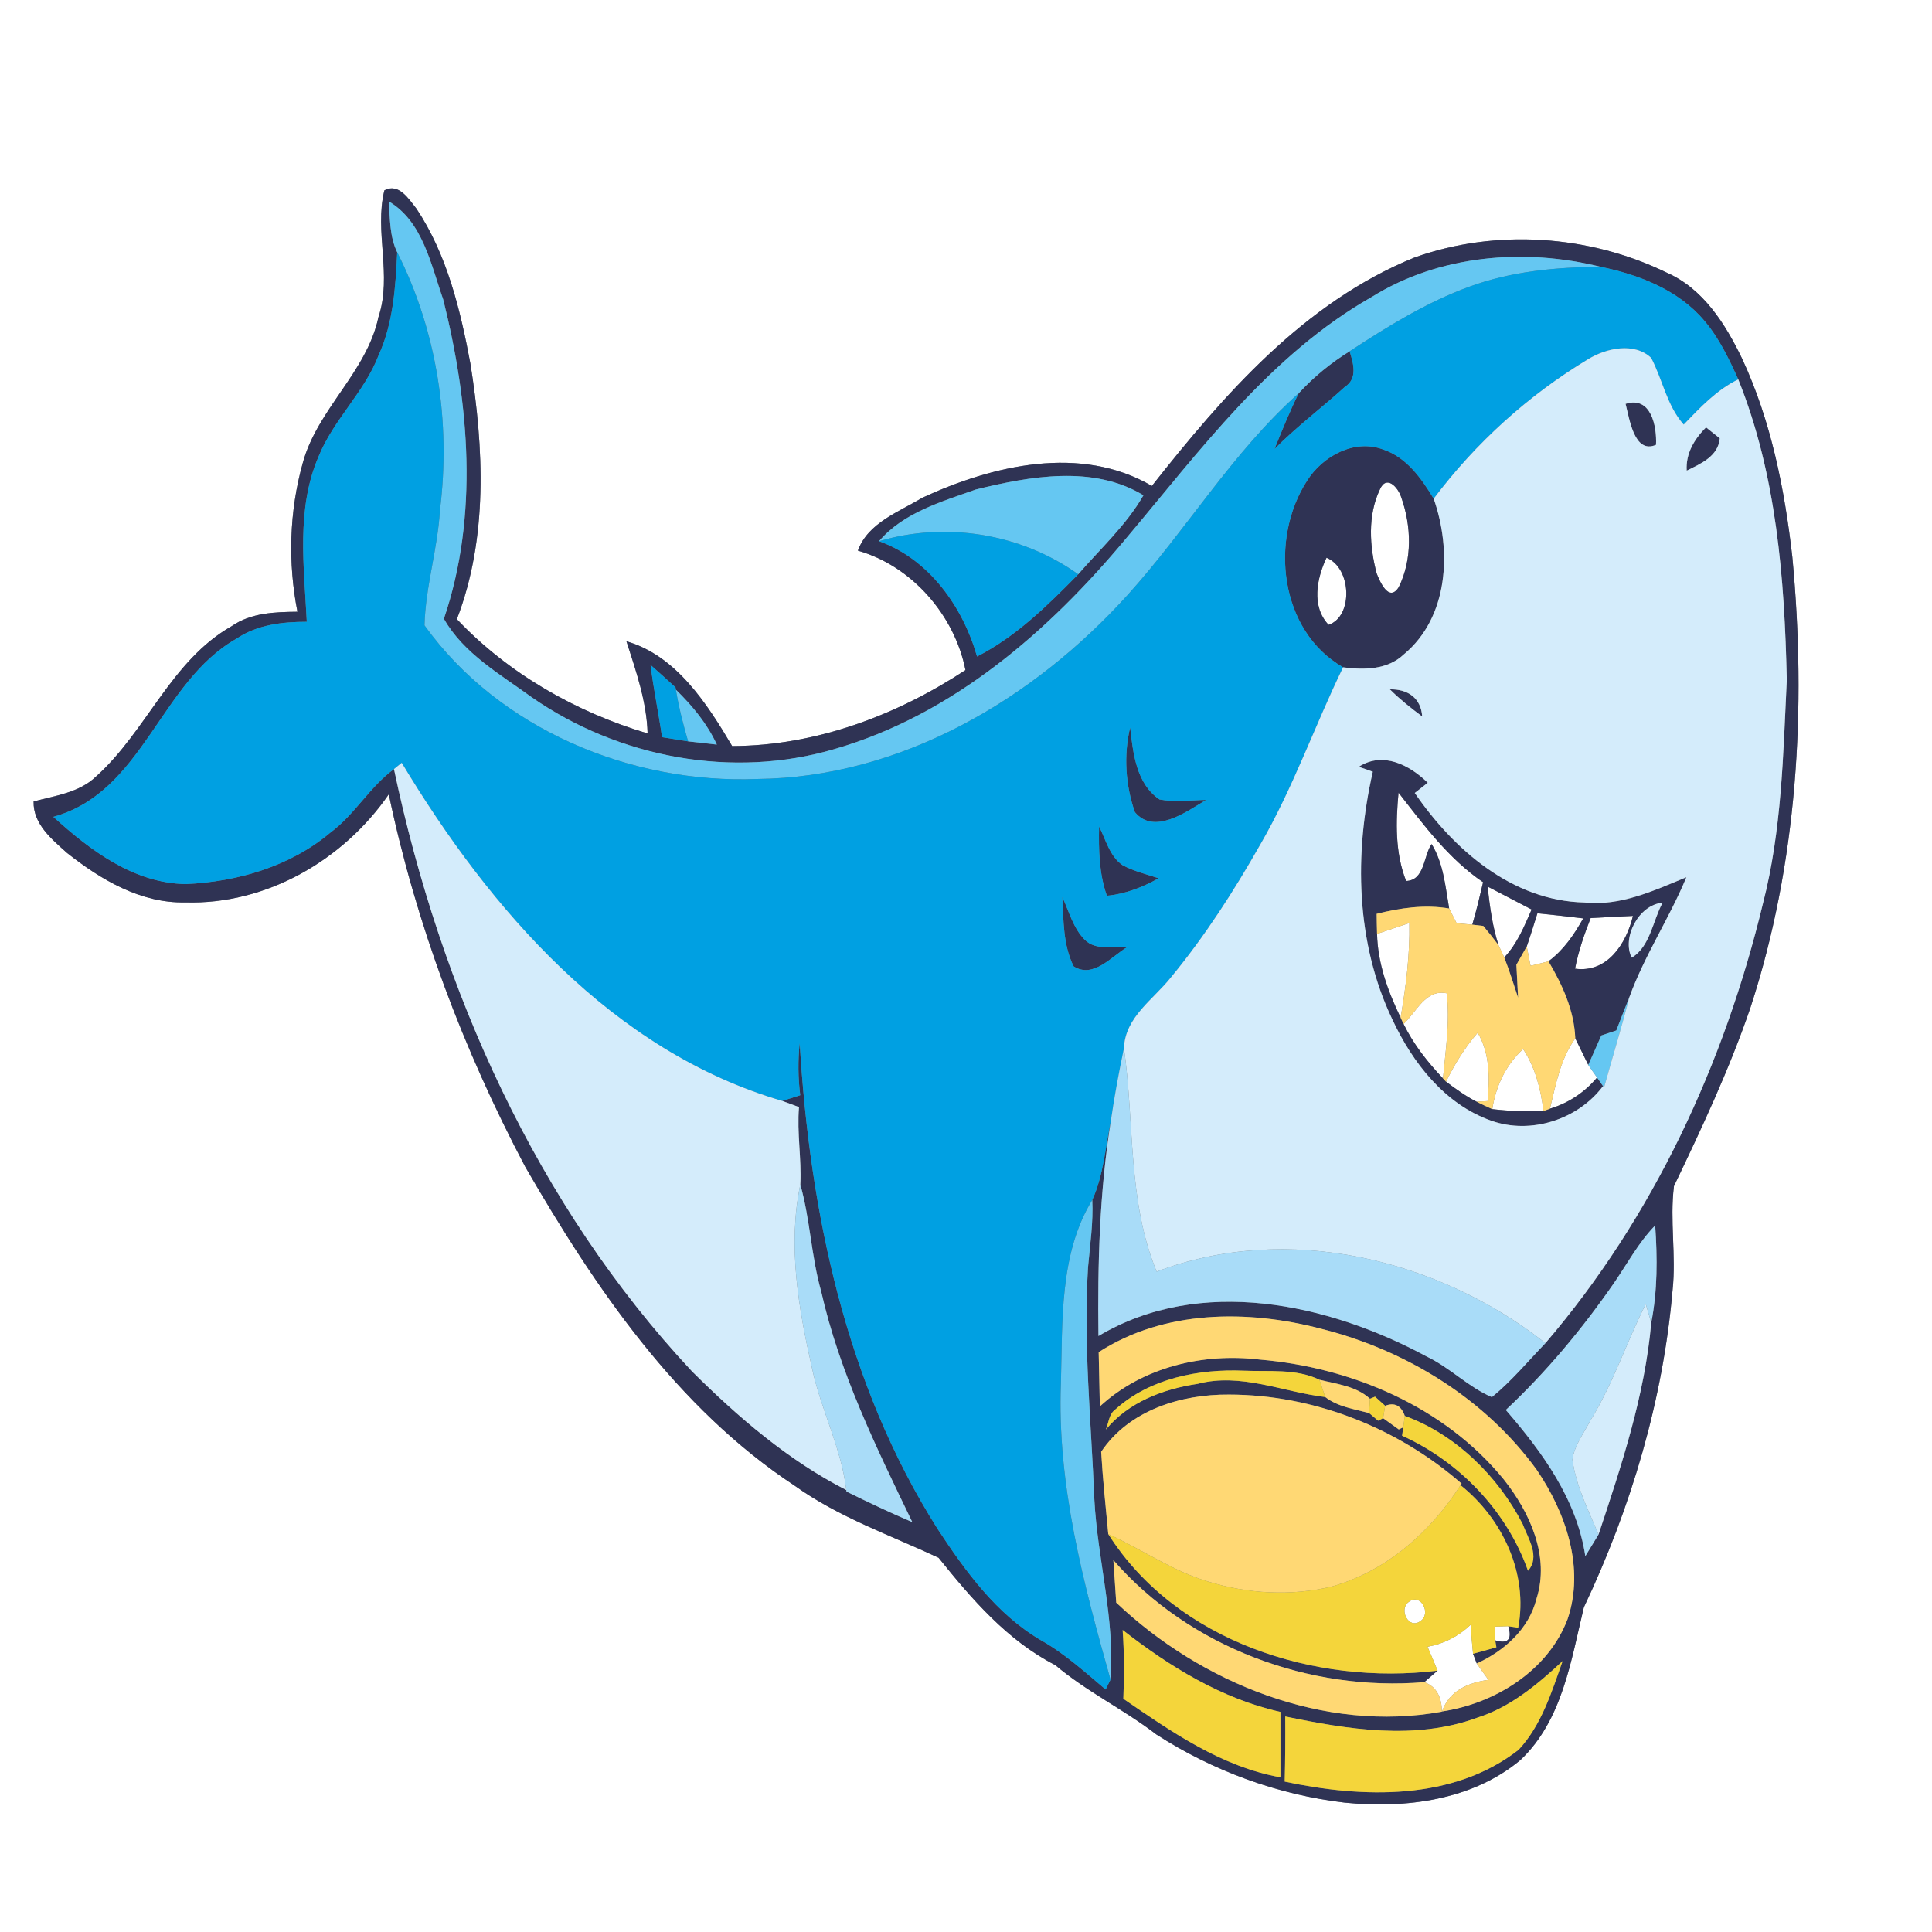 <?xml version="1.0" encoding="UTF-8" ?>
<!DOCTYPE svg PUBLIC "-//W3C//DTD SVG 1.1//EN" "http://www.w3.org/Graphics/SVG/1.1/DTD/svg11.dtd">
<svg width="250pt" height="250pt" viewBox="0 0 250 250" version="1.1" xmlns="http://www.w3.org/2000/svg">
<rect x="0" y="0" width="250" height="250" fill="#808080" stroke="none"/>
<g id="#ffffffff">
<path fill="#ffffff" opacity="1.00" d=" M 0.00 0.00 L 250.00 0.00 L 250.00 250.00 L 0.00 250.00 L 0.00 0.00 M 49.74 24.63 C 48.42 29.96 50.77 35.64 48.98 41.00 C 47.47 48.18 41.07 52.91 39.17 59.94 C 37.43 66.16 37.24 72.82 38.49 79.16 C 35.57 79.19 32.49 79.29 30.00 81.01 C 22.13 85.47 18.98 94.59 12.45 100.46 C 10.27 102.57 7.15 102.96 4.35 103.71 C 4.27 106.61 6.69 108.59 8.65 110.35 C 13.02 113.82 18.21 116.90 23.97 116.77 C 34.46 117.09 44.43 111.31 50.31 102.78 C 53.83 119.58 59.96 135.82 67.97 150.99 C 77.00 166.61 87.51 182.14 102.82 192.24 C 108.51 196.33 115.18 198.63 121.45 201.57 C 125.75 206.92 130.33 212.27 136.55 215.46 C 140.61 218.90 145.41 221.19 149.62 224.43 C 156.94 229.15 165.36 232.25 174.02 233.26 C 181.87 234.05 190.51 232.96 196.75 227.74 C 202.17 222.61 203.29 214.88 204.95 207.99 C 211.06 195.09 215.20 181.17 216.43 166.93 C 216.91 162.45 216.05 157.92 216.61 153.48 C 220.22 145.95 223.78 138.36 226.49 130.44 C 232.62 111.70 233.77 91.62 231.93 72.09 C 230.93 63.29 229.18 54.46 225.42 46.39 C 223.26 41.92 220.39 37.34 215.65 35.27 C 205.63 30.39 193.55 29.57 183.04 33.32 C 168.75 39.12 158.37 51.08 149.05 62.88 C 139.85 57.50 128.47 60.20 119.36 64.40 C 116.33 66.24 112.31 67.65 111.01 71.25 C 118.01 73.24 123.54 79.63 124.93 86.71 C 115.97 92.59 105.55 96.50 94.74 96.54 C 91.49 91.05 87.49 84.83 81.06 82.98 C 82.31 86.87 83.68 90.78 83.80 94.91 C 74.54 92.15 65.78 87.17 59.12 80.12 C 63.16 69.59 62.61 58.00 60.87 47.05 C 59.57 40.09 57.86 32.97 53.89 27.00 C 52.90 25.76 51.60 23.63 49.74 24.63 Z" />
<path fill="#ffffff" opacity="1.00" d=" M 178.55 63.35 C 179.41 61.36 180.93 63.09 181.32 64.35 C 182.64 68.06 182.77 72.39 181.00 75.97 C 179.71 78.03 178.53 75.18 178.14 74.20 C 177.21 70.70 176.96 66.69 178.55 63.35 Z" />
<path fill="#ffffff" opacity="1.00" d=" M 171.65 72.17 C 174.90 73.47 175.13 79.77 171.92 80.85 C 169.66 78.47 170.39 74.84 171.65 72.17 Z" />
<path fill="#ffffff" opacity="1.00" d=" M 180.97 102.57 C 184.24 106.77 187.45 111.13 191.91 114.16 C 191.48 116.00 191.05 117.84 190.51 119.65 C 190.01 119.61 189.00 119.52 188.49 119.47 C 188.25 118.99 187.77 118.04 187.52 117.56 C 187.03 114.72 186.79 111.73 185.25 109.22 C 184.18 110.74 184.38 113.92 181.95 114.00 C 180.52 110.36 180.61 106.39 180.97 102.57 Z" />
<path fill="#ffffff" opacity="1.00" d=" M 192.49 114.72 C 194.39 115.70 196.29 116.69 198.19 117.69 C 197.24 119.87 196.32 122.14 194.65 123.89 L 193.91 122.31 C 193.11 119.85 192.78 117.28 192.49 114.72 Z" />
<path fill="#ffffff" opacity="1.00" d=" M 198.94 118.18 C 200.92 118.38 202.89 118.60 204.87 118.84 C 203.69 120.93 202.33 122.95 200.37 124.39 C 199.60 124.60 198.82 124.80 198.05 124.97 C 197.92 124.35 197.68 123.10 197.56 122.47 C 198.05 121.05 198.49 119.61 198.94 118.18 Z" />
<path fill="#ffffff" opacity="1.00" d=" M 205.83 118.80 C 207.65 118.69 209.47 118.61 211.30 118.52 C 210.46 122.06 208.01 125.93 203.81 125.35 C 204.24 123.09 205.00 120.93 205.83 118.80 Z" />
<path fill="#ffffff" opacity="1.00" d=" M 178.19 120.84 C 179.58 120.37 180.98 119.90 182.37 119.44 C 182.45 123.55 181.93 127.63 181.24 131.68 C 179.60 128.28 178.27 124.65 178.19 120.84 Z" />
<path fill="#ffffff" opacity="1.00" d=" M 181.62 132.50 C 183.29 130.96 184.46 127.97 187.20 128.53 C 187.64 132.20 187.06 135.88 186.72 139.54 C 184.72 137.43 182.90 135.12 181.62 132.50 Z" />
<path fill="#ffffff" opacity="1.00" d=" M 187.12 139.97 C 188.22 137.70 189.56 135.55 191.21 133.63 C 192.80 136.33 192.77 139.47 192.49 142.48 L 191.05 142.55 C 189.65 141.83 188.37 140.91 187.12 139.97 Z" />
<path fill="#ffffff" opacity="1.00" d=" M 200.56 143.46 C 201.33 140.32 201.91 137.04 203.84 134.36 C 204.26 135.22 205.10 136.94 205.52 137.80 C 205.89 138.35 206.27 138.89 206.66 139.43 C 205.05 141.35 202.96 142.74 200.56 143.46 Z" />
<path fill="#ffffff" opacity="1.00" d=" M 193.10 143.52 C 193.57 140.54 194.84 137.80 197.09 135.75 C 198.68 138.15 199.37 140.95 199.73 143.77 C 197.51 143.85 195.30 143.78 193.10 143.52 Z" />
<path fill="#ffffff" opacity="1.00" d=" M 182.32 207.27 C 183.86 206.09 185.25 208.83 183.81 209.76 C 182.28 210.94 180.92 208.20 182.32 207.27 Z" />
<path fill="#ffffff" opacity="1.00" d=" M 184.72 213.09 C 186.85 212.71 188.75 211.72 190.31 210.24 C 190.38 211.49 190.48 212.75 190.61 214.00 L 191.09 215.25 C 191.58 215.96 192.09 216.67 192.60 217.37 C 189.98 217.74 187.54 218.76 186.60 221.46 L 186.58 221.49 C 186.56 219.77 185.99 218.27 184.30 217.67 C 184.87 217.17 185.44 216.68 186.02 216.18 C 185.60 215.14 185.16 214.11 184.72 213.09 Z" />
<path fill="#ffffff" opacity="1.00" d=" M 193.49 210.48 C 193.91 210.47 194.75 210.44 195.17 210.43 C 195.69 212.14 195.13 212.76 193.48 212.26 C 193.49 211.82 193.49 210.93 193.49 210.48 Z" />
</g>
<g id="#2f3354ff">
<path fill="#2f3354" opacity="1.00" d=" M 49.74 24.63 C 51.60 23.63 52.90 25.76 53.89 27.00 C 57.86 32.97 59.57 40.09 60.87 47.05 C 62.61 58.00 63.16 69.59 59.12 80.12 C 65.78 87.17 74.54 92.15 83.80 94.91 C 83.68 90.78 82.31 86.87 81.06 82.98 C 87.49 84.83 91.49 91.05 94.74 96.54 C 105.55 96.50 115.97 92.59 124.93 86.71 C 123.54 79.63 118.01 73.24 111.01 71.25 C 112.31 67.65 116.33 66.24 119.36 64.40 C 128.47 60.20 139.85 57.50 149.05 62.88 C 158.37 51.08 168.75 39.12 183.04 33.32 C 193.55 29.57 205.63 30.39 215.65 35.27 C 220.39 37.34 223.26 41.92 225.42 46.39 C 229.18 54.46 230.93 63.29 231.93 72.09 C 233.77 91.62 232.62 111.70 226.49 130.44 C 223.78 138.36 220.22 145.95 216.61 153.48 C 216.05 157.92 216.91 162.45 216.43 166.93 C 215.20 181.17 211.06 195.09 204.95 207.99 C 203.29 214.88 202.17 222.61 196.75 227.74 C 190.51 232.96 181.87 234.05 174.02 233.26 C 165.36 232.25 156.94 229.15 149.62 224.43 C 145.41 221.19 140.61 218.90 136.55 215.46 C 130.33 212.27 125.75 206.92 121.45 201.57 C 115.18 198.63 108.51 196.33 102.82 192.24 C 87.51 182.14 77.00 166.61 67.97 150.99 C 59.96 135.82 53.83 119.58 50.31 102.78 C 44.43 111.31 34.46 117.09 23.97 116.77 C 18.21 116.90 13.02 113.82 8.65 110.35 C 6.69 108.59 4.27 106.61 4.35 103.71 C 7.15 102.96 10.27 102.57 12.45 100.46 C 18.98 94.59 22.13 85.47 30.00 81.01 C 32.49 79.29 35.57 79.19 38.49 79.16 C 37.24 72.82 37.43 66.16 39.17 59.94 C 41.07 52.91 47.47 48.18 48.98 41.00 C 50.77 35.64 48.42 29.96 49.74 24.63 M 50.30 26.06 C 50.48 28.27 50.40 30.60 51.40 32.65 C 51.18 37.15 50.90 41.76 49.01 45.93 C 47.17 50.76 43.13 54.32 41.21 59.11 C 38.31 65.85 39.35 73.36 39.70 80.46 C 36.55 80.46 33.29 80.83 30.61 82.64 C 20.69 88.25 18.55 102.49 6.90 105.70 C 11.68 110.03 17.27 114.28 24.03 114.40 C 30.73 114.10 37.55 112.12 42.75 107.74 C 45.90 105.41 47.82 101.84 50.98 99.52 C 57.01 128.11 69.44 155.95 89.55 177.46 C 95.51 183.38 101.99 188.97 109.51 192.81 L 109.54 193.01 C 112.35 194.39 115.17 195.74 118.05 196.96 C 113.40 187.32 108.63 177.62 106.26 167.11 C 104.97 162.57 104.84 157.81 103.56 153.27 C 103.73 149.93 103.11 146.60 103.39 143.26 C 102.66 142.98 101.94 142.72 101.22 142.46 C 101.80 142.28 102.96 141.91 103.55 141.72 C 103.26 139.48 103.25 137.21 103.48 134.96 C 104.79 156.85 109.45 179.08 121.31 197.82 C 124.93 203.32 128.93 208.87 134.72 212.26 C 137.80 213.99 140.39 216.37 143.07 218.62 C 143.23 218.30 143.54 217.66 143.70 217.34 C 144.29 209.51 142.03 201.85 141.61 194.07 C 141.21 184.04 140.17 174.02 140.79 163.99 C 141.05 161.08 141.48 158.19 141.34 155.27 C 142.81 152.04 143.04 148.40 143.76 144.96 C 142.27 154.19 142.02 163.54 142.14 172.88 C 155.29 165.05 171.88 168.65 184.62 175.54 C 187.63 176.97 190.01 179.50 193.05 180.79 C 195.59 178.71 197.70 176.17 199.98 173.80 C 213.91 157.54 223.14 137.63 228.13 116.89 C 230.56 107.45 230.74 97.67 231.21 88.00 C 230.92 74.84 229.89 61.43 224.93 49.09 C 223.73 46.45 222.47 43.78 220.58 41.55 C 217.25 37.55 212.12 35.55 207.14 34.53 C 197.28 32.07 186.25 32.97 177.50 38.43 C 164.36 45.90 155.29 58.31 145.73 69.65 C 135.74 81.66 123.29 92.50 108.01 96.92 C 94.78 100.83 80.07 98.05 68.81 90.23 C 64.73 87.25 60.00 84.58 57.44 80.07 C 61.97 66.75 60.71 52.18 57.35 38.75 C 55.76 34.25 54.71 28.65 50.30 26.06 M 126.28 63.34 C 121.86 64.91 116.89 66.33 113.75 70.03 C 120.23 72.35 124.60 78.53 126.43 84.95 C 131.50 82.36 135.58 78.32 139.52 74.31 C 142.41 70.98 145.75 67.94 147.96 64.09 C 141.46 60.14 133.27 61.63 126.28 63.34 M 84.18 86.05 C 84.57 89.18 85.22 92.27 85.67 95.39 C 86.79 95.56 87.91 95.74 89.04 95.93 C 89.97 96.03 91.83 96.24 92.76 96.35 C 91.50 93.63 89.59 91.32 87.46 89.25 L 87.41 88.95 C 86.34 87.97 85.27 87.00 84.18 86.05 M 208.90 165.95 C 204.79 171.90 200.13 177.50 194.85 182.45 C 199.59 187.93 204.02 193.99 205.14 201.36 C 205.72 200.43 206.28 199.49 206.85 198.56 C 209.82 189.64 212.84 180.56 213.67 171.16 C 214.49 167.02 214.47 162.77 214.18 158.57 C 212.05 160.75 210.61 163.45 208.90 165.95 M 142.17 174.97 C 142.22 177.31 142.27 179.65 142.32 181.99 C 147.86 176.89 155.65 175.05 163.01 175.93 C 174.90 176.94 186.87 182.01 194.54 191.38 C 197.94 195.64 200.59 201.39 198.82 206.88 C 197.85 210.79 194.64 213.64 191.09 215.25 L 190.61 214.00 C 191.36 213.79 192.87 213.37 193.63 213.16 L 193.48 212.26 C 195.13 212.76 195.69 212.14 195.17 210.43 L 196.45 210.63 C 197.78 203.63 194.43 196.52 188.99 192.18 L 189.13 191.98 C 180.88 184.77 170.01 180.47 159.03 180.46 C 152.82 180.41 146.10 182.47 142.49 187.86 C 142.70 191.42 143.07 194.96 143.41 198.51 C 152.22 212.41 170.22 218.13 186.02 216.18 C 185.44 216.68 184.87 217.17 184.30 217.67 C 169.48 218.92 153.90 213.19 144.07 201.88 C 144.19 203.71 144.32 205.54 144.44 207.38 C 155.44 217.81 171.38 224.26 186.58 221.49 L 186.60 221.46 C 193.45 220.43 200.31 216.20 202.84 209.52 C 205.10 202.89 202.62 195.74 198.84 190.18 C 192.16 180.99 181.93 174.70 170.98 171.95 C 161.48 169.45 150.66 169.48 142.17 174.97 M 144.34 182.37 C 143.49 182.97 143.47 184.10 143.10 184.98 C 146.06 181.42 150.51 179.74 154.98 179.07 C 160.55 177.60 166.00 180.12 171.49 180.78 C 173.10 182.04 175.23 182.33 177.16 182.85 C 177.45 183.09 178.04 183.59 178.33 183.84 L 178.97 183.51 C 179.48 183.88 180.49 184.60 181.00 184.97 L 181.58 184.69 L 181.43 185.78 C 188.84 189.12 195.00 195.55 197.72 203.25 C 199.35 201.46 197.72 199.05 197.02 197.19 C 193.84 191.01 188.32 185.59 181.78 183.22 C 181.31 181.88 180.46 181.44 179.24 181.91 C 178.92 181.61 178.26 181.02 177.93 180.73 L 177.27 181.00 C 175.50 179.36 172.97 179.10 170.73 178.54 C 167.75 177.08 164.21 177.51 160.97 177.37 C 155.11 177.12 148.81 178.35 144.34 182.37 M 145.27 210.92 C 145.48 213.88 145.48 216.85 145.36 219.82 C 151.59 224.11 158.10 228.63 165.69 229.98 C 165.68 227.16 165.69 224.34 165.69 221.52 C 158.10 219.83 151.34 215.66 145.27 210.92 M 191.15 222.27 C 183.14 225.22 174.43 223.79 166.31 222.11 C 166.33 224.91 166.31 227.73 166.24 230.54 C 176.29 232.67 187.98 233.07 196.51 226.42 C 199.46 223.25 200.79 218.94 202.20 214.94 C 198.96 217.96 195.44 220.91 191.15 222.27 Z" />
<path fill="#2f3354" opacity="1.00" d=" M 168.05 50.89 C 169.98 48.79 172.21 46.96 174.64 45.46 C 175.13 47.02 175.71 48.98 174.03 50.06 C 171.03 52.78 167.78 55.22 164.92 58.10 C 165.90 55.67 166.89 53.24 168.05 50.89 Z" />
<path fill="#2f3354" opacity="1.00" d=" M 210.35 52.26 C 213.65 51.21 214.40 55.13 214.29 57.56 C 211.47 58.79 210.86 54.22 210.35 52.26 Z" />
<path fill="#2f3354" opacity="1.00" d=" M 218.26 60.90 C 218.12 58.67 219.25 56.82 220.76 55.30 C 221.20 55.66 222.09 56.36 222.54 56.72 C 222.33 59.05 220.10 59.99 218.26 60.90 Z" />
<path fill="#2f3354" opacity="1.00" d=" M 169.15 62.18 C 171.15 59.03 175.23 56.78 178.94 58.15 C 181.99 59.15 183.93 61.90 185.52 64.53 C 187.87 71.23 187.47 79.87 181.64 84.69 C 179.53 86.69 176.50 86.70 173.80 86.35 C 165.54 81.63 164.24 69.74 169.15 62.18 M 178.55 63.35 C 176.96 66.69 177.21 70.70 178.14 74.20 C 178.53 75.18 179.71 78.03 181.00 75.97 C 182.77 72.39 182.64 68.06 181.32 64.35 C 180.93 63.09 179.41 61.36 178.55 63.35 M 171.65 72.17 C 170.39 74.84 169.66 78.47 171.92 80.85 C 175.13 79.77 174.90 73.47 171.65 72.17 Z" />
<path fill="#2f3354" opacity="1.00" d=" M 179.85 89.20 C 182.15 89.15 183.88 90.32 184.03 92.71 C 182.57 91.62 181.14 90.49 179.85 89.20 Z" />
<path fill="#2f3354" opacity="1.00" d=" M 146.85 105.09 C 145.64 101.60 145.38 97.74 146.24 94.14 C 146.62 97.44 147.02 101.42 150.04 103.45 C 152.03 103.83 154.06 103.54 156.07 103.51 C 153.51 105.05 149.35 108.10 146.85 105.09 Z" />
<path fill="#2f3354" opacity="1.00" d=" M 175.83 99.22 C 178.96 97.20 182.40 98.99 184.75 101.29 C 184.33 101.62 183.49 102.28 183.07 102.61 C 188.10 109.94 195.67 116.57 205.00 116.78 C 209.69 117.29 214.01 115.24 218.22 113.51 C 216.02 118.82 212.79 123.64 210.83 129.06 C 210.25 130.48 209.70 131.91 209.15 133.34 C 208.67 133.50 207.70 133.83 207.21 133.99 C 206.65 135.26 206.09 136.53 205.52 137.80 C 205.10 136.94 204.26 135.22 203.84 134.36 C 203.69 130.73 202.18 127.46 200.37 124.39 C 202.33 122.95 203.69 120.93 204.87 118.84 C 202.89 118.60 200.92 118.38 198.94 118.18 C 198.49 119.61 198.05 121.05 197.56 122.47 C 197.11 123.26 196.67 124.05 196.22 124.84 C 196.29 126.26 196.36 127.68 196.44 129.10 C 195.86 127.36 195.32 125.60 194.65 123.89 C 196.32 122.14 197.24 119.87 198.19 117.69 C 196.29 116.69 194.39 115.70 192.49 114.72 C 192.78 117.28 193.11 119.85 193.91 122.31 C 193.28 121.46 192.62 120.63 191.94 119.82 C 191.59 119.78 190.87 119.69 190.51 119.65 C 191.05 117.84 191.48 116.00 191.91 114.16 C 187.45 111.13 184.24 106.77 180.97 102.57 C 180.61 106.39 180.52 110.36 181.95 114.00 C 184.38 113.92 184.18 110.74 185.25 109.22 C 186.79 111.73 187.03 114.72 187.52 117.56 C 184.38 117.02 181.20 117.48 178.14 118.25 C 178.15 119.11 178.16 119.97 178.19 120.84 C 178.27 124.65 179.60 128.28 181.24 131.68 C 181.34 131.88 181.52 132.29 181.62 132.50 C 182.90 135.12 184.72 137.43 186.72 139.54 C 186.82 139.64 187.02 139.86 187.12 139.97 C 188.37 140.91 189.65 141.83 191.05 142.55 C 191.72 142.89 192.41 143.21 193.10 143.52 C 195.30 143.78 197.51 143.85 199.73 143.77 C 199.94 143.69 200.35 143.54 200.56 143.46 C 202.96 142.74 205.05 141.35 206.66 139.43 C 206.86 139.71 207.24 140.26 207.43 140.54 C 204.19 144.87 198.09 146.84 192.97 145.02 C 186.96 142.90 182.79 137.53 180.18 131.94 C 175.42 121.99 175.22 110.45 177.64 99.86 L 175.83 99.22 M 211.14 123.92 C 213.53 122.52 213.88 119.10 215.14 116.81 C 211.99 117.09 209.86 121.39 211.14 123.92 M 205.83 118.80 C 205.00 120.93 204.24 123.09 203.81 125.35 C 208.01 125.93 210.46 122.06 211.30 118.52 C 209.47 118.61 207.65 118.69 205.83 118.80 Z" />
<path fill="#2f3354" opacity="1.00" d=" M 142.22 106.94 C 143.10 108.67 143.58 110.78 145.25 111.95 C 146.71 112.75 148.36 113.12 149.93 113.65 C 147.85 114.81 145.62 115.69 143.23 115.91 C 142.21 113.03 142.16 109.96 142.22 106.94 Z" />
<path fill="#2f3354" opacity="1.00" d=" M 137.47 116.08 C 138.34 117.96 138.87 120.10 140.37 121.61 C 141.83 123.05 144.02 122.40 145.85 122.56 C 143.81 123.78 141.47 126.66 138.93 125.05 C 137.55 122.27 137.62 119.10 137.47 116.08 Z" />
</g>
<g id="#65c7f2ff">
<path fill="#65c7f2" opacity="1.00" d=" M 50.30 26.06 C 54.71 28.65 55.76 34.25 57.35 38.75 C 60.71 52.18 61.97 66.75 57.44 80.07 C 60.00 84.58 64.73 87.25 68.81 90.23 C 80.07 98.05 94.78 100.83 108.01 96.92 C 123.29 92.50 135.74 81.66 145.73 69.65 C 155.29 58.31 164.36 45.90 177.50 38.43 C 186.25 32.97 197.28 32.07 207.14 34.53 C 201.40 34.56 195.57 35.10 190.15 37.09 C 184.60 39.11 179.56 42.24 174.64 45.46 C 172.21 46.96 169.98 48.79 168.05 50.89 C 159.47 58.54 153.56 68.52 145.91 76.99 C 133.70 90.50 116.58 100.61 97.99 100.80 C 81.65 101.46 64.57 94.35 54.93 80.92 C 55.06 75.90 56.64 71.03 56.93 66.01 C 58.35 54.66 56.57 42.88 51.40 32.65 C 50.40 30.60 50.48 28.27 50.30 26.06 Z" />
<path fill="#65c7f2" opacity="1.00" d=" M 126.28 63.34 C 133.27 61.63 141.46 60.14 147.96 64.09 C 145.75 67.94 142.41 70.98 139.52 74.31 C 132.15 69.05 122.43 67.45 113.75 70.03 C 116.89 66.33 121.86 64.91 126.28 63.34 Z" />
<path fill="#65c7f2" opacity="1.00" d=" M 89.04 95.93 C 88.40 93.73 87.83 91.51 87.46 89.25 C 89.59 91.32 91.50 93.63 92.76 96.35 C 91.83 96.24 89.97 96.03 89.04 95.93 Z" />
<path fill="#65c7f2" opacity="1.00" d=" M 209.15 133.34 C 209.70 131.91 210.25 130.48 210.83 129.06 C 209.83 132.97 208.64 136.84 207.56 140.73 L 207.43 140.54 C 207.24 140.26 206.86 139.71 206.66 139.43 C 206.27 138.89 205.89 138.35 205.52 137.80 C 206.09 136.53 206.65 135.26 207.21 133.99 C 207.70 133.83 208.67 133.50 209.15 133.34 Z" />
<path fill="#65c7f2" opacity="1.00" d=" M 137.28 179.01 C 137.51 171.07 137.04 162.28 141.34 155.27 C 141.48 158.19 141.05 161.08 140.79 163.99 C 140.17 174.02 141.21 184.04 141.61 194.07 C 142.03 201.85 144.29 209.51 143.70 217.34 C 140.19 204.86 136.77 192.10 137.28 179.01 Z" />
</g>
<g id="#00a0e2ff">
<path fill="#00a0e2" opacity="1.00" d=" M 51.40 32.65 C 56.57 42.88 58.35 54.66 56.93 66.01 C 56.64 71.03 55.06 75.90 54.93 80.92 C 64.57 94.35 81.65 101.46 97.99 100.80 C 116.58 100.61 133.70 90.50 145.91 76.99 C 153.56 68.52 159.47 58.54 168.05 50.89 C 166.89 53.24 165.90 55.67 164.92 58.10 C 167.78 55.22 171.03 52.78 174.03 50.06 C 175.71 48.98 175.13 47.02 174.64 45.46 C 179.56 42.24 184.60 39.11 190.15 37.09 C 195.57 35.10 201.40 34.56 207.14 34.53 C 212.12 35.55 217.25 37.55 220.58 41.55 C 222.47 43.78 223.73 46.45 224.93 49.09 C 222.13 50.45 220.00 52.74 217.87 54.94 C 215.68 52.47 215.15 49.15 213.66 46.31 C 211.47 44.25 207.85 45.04 205.50 46.48 C 197.77 51.14 190.95 57.31 185.52 64.53 C 183.93 61.90 181.99 59.15 178.94 58.15 C 175.23 56.78 171.15 59.03 169.15 62.18 C 164.24 69.74 165.54 81.63 173.80 86.35 C 170.12 93.91 167.35 101.91 163.13 109.20 C 159.71 115.24 155.94 121.11 151.52 126.47 C 149.24 129.35 145.59 131.59 145.44 135.64 C 144.79 138.73 144.21 141.83 143.76 144.96 C 143.04 148.40 142.81 152.04 141.34 155.27 C 137.04 162.28 137.51 171.07 137.28 179.01 C 136.77 192.10 140.19 204.86 143.70 217.34 C 143.54 217.66 143.23 218.30 143.07 218.62 C 140.39 216.37 137.80 213.99 134.72 212.26 C 128.93 208.87 124.93 203.32 121.31 197.82 C 109.45 179.08 104.79 156.85 103.48 134.96 C 103.25 137.21 103.26 139.48 103.55 141.72 C 102.96 141.91 101.80 142.28 101.22 142.46 C 79.23 136.03 63.40 117.69 51.98 98.71 C 51.73 98.91 51.23 99.32 50.98 99.52 C 47.82 101.84 45.90 105.41 42.75 107.74 C 37.55 112.12 30.73 114.10 24.03 114.40 C 17.27 114.28 11.68 110.03 6.90 105.70 C 18.55 102.49 20.69 88.25 30.61 82.64 C 33.29 80.83 36.55 80.46 39.70 80.46 C 39.35 73.36 38.31 65.85 41.21 59.11 C 43.13 54.32 47.17 50.76 49.01 45.93 C 50.90 41.76 51.18 37.15 51.40 32.65 M 146.85 105.09 C 149.35 108.10 153.51 105.05 156.07 103.51 C 154.06 103.54 152.03 103.83 150.04 103.45 C 147.02 101.42 146.62 97.44 146.24 94.14 C 145.38 97.74 145.64 101.60 146.85 105.09 M 142.22 106.94 C 142.16 109.96 142.21 113.03 143.23 115.91 C 145.62 115.69 147.85 114.81 149.93 113.65 C 148.36 113.12 146.71 112.75 145.25 111.95 C 143.58 110.78 143.10 108.67 142.22 106.94 M 137.47 116.08 C 137.62 119.10 137.55 122.27 138.93 125.05 C 141.47 126.66 143.81 123.78 145.85 122.56 C 144.02 122.40 141.83 123.05 140.37 121.61 C 138.87 120.10 138.34 117.96 137.47 116.08 Z" />
<path fill="#00a0e2" opacity="1.00" d=" M 113.75 70.03 C 122.43 67.45 132.15 69.05 139.52 74.31 C 135.58 78.32 131.50 82.36 126.43 84.95 C 124.60 78.53 120.23 72.35 113.75 70.03 Z" />
<path fill="#00a0e2" opacity="1.00" d=" M 84.18 86.05 C 85.27 87.00 86.34 87.97 87.41 88.95 L 87.46 89.25 C 87.83 91.51 88.40 93.73 89.04 95.93 C 87.91 95.74 86.79 95.56 85.67 95.39 C 85.22 92.27 84.57 89.18 84.18 86.05 Z" />
</g>
<g id="#d4ecfbff">
<path fill="#d4ecfb" opacity="1.00" d=" M 205.50 46.48 C 207.85 45.04 211.47 44.25 213.66 46.31 C 215.15 49.15 215.68 52.47 217.87 54.94 C 220.00 52.74 222.13 50.45 224.93 49.09 C 229.89 61.43 230.92 74.84 231.21 88.00 C 230.74 97.67 230.56 107.45 228.13 116.89 C 223.14 137.63 213.91 157.54 199.98 173.80 C 186.08 162.87 166.52 158.14 149.67 164.55 C 145.88 155.37 146.82 145.27 145.44 135.64 C 145.59 131.59 149.24 129.35 151.52 126.47 C 155.94 121.11 159.71 115.24 163.13 109.20 C 167.35 101.91 170.12 93.91 173.80 86.35 C 176.50 86.70 179.53 86.69 181.64 84.69 C 187.47 79.87 187.87 71.23 185.52 64.53 C 190.95 57.31 197.77 51.14 205.50 46.48 M 210.35 52.26 C 210.86 54.22 211.47 58.79 214.29 57.56 C 214.40 55.13 213.65 51.21 210.35 52.26 M 218.26 60.90 C 220.10 59.99 222.33 59.05 222.54 56.72 C 222.09 56.36 221.20 55.66 220.76 55.30 C 219.25 56.82 218.12 58.67 218.26 60.90 M 179.85 89.20 C 181.14 90.49 182.57 91.62 184.03 92.71 C 183.88 90.32 182.15 89.15 179.85 89.20 M 175.83 99.22 L 177.64 99.86 C 175.22 110.45 175.42 121.99 180.18 131.94 C 182.79 137.53 186.96 142.90 192.97 145.02 C 198.09 146.84 204.19 144.87 207.43 140.54 L 207.56 140.73 C 208.64 136.84 209.83 132.97 210.83 129.06 C 212.79 123.64 216.02 118.82 218.22 113.51 C 214.01 115.24 209.69 117.29 205.00 116.78 C 195.67 116.57 188.10 109.94 183.07 102.61 C 183.49 102.28 184.33 101.62 184.75 101.29 C 182.40 98.99 178.96 97.20 175.83 99.22 Z" />
<path fill="#d4ecfb" opacity="1.00" d=" M 50.98 99.52 C 51.23 99.32 51.73 98.91 51.98 98.71 C 63.40 117.69 79.23 136.03 101.22 142.46 C 101.94 142.72 102.66 142.98 103.39 143.26 C 103.11 146.60 103.73 149.93 103.56 153.27 C 101.91 161.15 103.31 169.24 105.06 176.97 C 106.19 182.35 108.86 187.31 109.51 192.81 C 101.99 188.97 95.51 183.38 89.55 177.46 C 69.44 155.95 57.01 128.11 50.98 99.52 Z" />
<path fill="#d4ecfb" opacity="1.00" d=" M 211.14 123.92 C 209.86 121.39 211.99 117.09 215.14 116.81 C 213.88 119.10 213.53 122.52 211.14 123.92 Z" />
<path fill="#d4ecfb" opacity="1.00" d=" M 205.80 183.81 C 208.73 179.05 210.46 173.71 212.96 168.74 C 213.14 169.35 213.49 170.55 213.67 171.16 C 212.84 180.56 209.82 189.64 206.85 198.56 C 205.53 195.41 203.94 192.29 203.47 188.88 C 203.73 187.01 204.95 185.45 205.80 183.81 Z" />
</g>
<g id="#ffd874ff">
<path fill="#ffd874" opacity="1.00" d=" M 178.14 118.25 C 181.20 117.48 184.38 117.02 187.52 117.56 C 187.77 118.04 188.25 118.99 188.49 119.47 C 189.00 119.52 190.01 119.61 190.51 119.65 C 190.87 119.69 191.59 119.78 191.94 119.82 C 192.62 120.63 193.28 121.46 193.91 122.31 L 194.65 123.89 C 195.32 125.60 195.86 127.36 196.44 129.10 C 196.36 127.68 196.29 126.26 196.22 124.84 C 196.67 124.05 197.11 123.26 197.56 122.47 C 197.68 123.10 197.92 124.35 198.05 124.97 C 198.82 124.80 199.60 124.60 200.37 124.39 C 202.18 127.46 203.69 130.73 203.84 134.36 C 201.91 137.04 201.33 140.32 200.56 143.46 C 200.35 143.54 199.94 143.69 199.73 143.77 C 199.37 140.95 198.68 138.15 197.09 135.75 C 194.84 137.80 193.57 140.54 193.10 143.52 C 192.41 143.21 191.72 142.89 191.05 142.55 L 192.49 142.48 C 192.77 139.47 192.80 136.33 191.21 133.63 C 189.56 135.55 188.22 137.70 187.12 139.97 C 187.02 139.86 186.82 139.64 186.72 139.54 C 187.06 135.88 187.64 132.20 187.20 128.53 C 184.46 127.97 183.29 130.96 181.62 132.50 C 181.52 132.29 181.34 131.88 181.24 131.68 C 181.93 127.63 182.45 123.55 182.37 119.44 C 180.98 119.90 179.58 120.37 178.19 120.84 C 178.16 119.97 178.15 119.11 178.14 118.25 Z" />
<path fill="#ffd874" opacity="1.00" d=" M 142.17 174.97 C 150.66 169.48 161.48 169.45 170.98 171.95 C 181.93 174.70 192.16 180.99 198.84 190.18 C 202.62 195.74 205.10 202.89 202.84 209.52 C 200.31 216.20 193.45 220.43 186.60 221.46 C 187.54 218.76 189.98 217.74 192.60 217.37 C 192.09 216.67 191.58 215.96 191.09 215.25 C 194.64 213.64 197.85 210.79 198.82 206.88 C 200.59 201.39 197.94 195.64 194.54 191.38 C 186.87 182.01 174.90 176.94 163.01 175.93 C 155.65 175.05 147.86 176.89 142.32 181.99 C 142.27 179.65 142.22 177.31 142.17 174.97 Z" />
<path fill="#ffd874" opacity="1.00" d=" M 170.73 178.54 C 172.97 179.10 175.50 179.36 177.27 181.00 C 177.24 181.46 177.19 182.38 177.16 182.85 C 175.23 182.33 173.10 182.04 171.49 180.78 C 171.30 180.22 170.92 179.10 170.73 178.54 Z" />
<path fill="#ffd874" opacity="1.00" d=" M 142.49 187.86 C 146.10 182.47 152.82 180.41 159.03 180.46 C 170.01 180.47 180.88 184.77 189.13 191.98 L 188.99 192.18 C 185.11 198.24 179.34 203.35 172.31 205.30 C 167.05 206.57 161.44 206.24 156.29 204.64 C 151.70 203.27 147.74 200.47 143.41 198.51 C 143.07 194.96 142.70 191.42 142.49 187.86 Z" />
<path fill="#ffd874" opacity="1.00" d=" M 179.24 181.91 C 180.46 181.44 181.31 181.88 181.78 183.22 C 181.73 183.59 181.63 184.32 181.58 184.69 L 181.00 184.97 C 180.49 184.60 179.48 183.88 178.97 183.51 C 179.04 183.11 179.18 182.31 179.24 181.91 Z" />
<path fill="#ffd874" opacity="1.00" d=" M 144.07 201.88 C 153.90 213.19 169.48 218.92 184.30 217.67 C 185.99 218.27 186.56 219.77 186.58 221.49 C 171.38 224.26 155.44 217.81 144.44 207.38 C 144.32 205.54 144.19 203.71 144.07 201.88 Z" />
</g>
<g id="#a9dcf8ff">
<path fill="#a9dcf8" opacity="1.00" d=" M 143.76 144.96 C 144.21 141.83 144.79 138.73 145.44 135.64 C 146.82 145.27 145.88 155.37 149.67 164.55 C 166.52 158.14 186.08 162.87 199.98 173.80 C 197.70 176.17 195.59 178.71 193.05 180.79 C 190.01 179.50 187.63 176.97 184.62 175.54 C 171.88 168.65 155.29 165.05 142.14 172.88 C 142.02 163.54 142.27 154.19 143.76 144.96 Z" />
<path fill="#a9dcf8" opacity="1.00" d=" M 103.56 153.27 C 104.84 157.81 104.97 162.57 106.26 167.11 C 108.63 177.62 113.40 187.32 118.05 196.96 C 115.17 195.74 112.35 194.39 109.54 193.01 L 109.51 192.81 C 108.86 187.31 106.19 182.35 105.06 176.97 C 103.31 169.24 101.91 161.15 103.56 153.27 Z" />
<path fill="#a9dcf8" opacity="1.00" d=" M 208.90 165.95 C 210.61 163.45 212.05 160.75 214.18 158.57 C 214.47 162.77 214.49 167.02 213.67 171.16 C 213.49 170.55 213.14 169.35 212.96 168.74 C 210.46 173.71 208.73 179.05 205.80 183.81 C 204.95 185.45 203.73 187.01 203.47 188.88 C 203.94 192.29 205.53 195.41 206.85 198.56 C 206.28 199.49 205.72 200.43 205.14 201.36 C 204.02 193.99 199.59 187.93 194.85 182.45 C 200.13 177.50 204.79 171.90 208.90 165.95 Z" />
</g>
<g id="#f4d53bff">
<path fill="#f4d53b" opacity="1.00" d=" M 144.34 182.37 C 148.81 178.35 155.11 177.12 160.97 177.37 C 164.21 177.51 167.75 177.08 170.73 178.54 C 170.92 179.10 171.30 180.22 171.49 180.78 C 166.00 180.12 160.55 177.60 154.98 179.07 C 150.51 179.74 146.06 181.42 143.10 184.98 C 143.47 184.10 143.49 182.97 144.34 182.37 Z" />
<path fill="#f4d53b" opacity="1.00" d=" M 177.27 181.00 L 177.93 180.73 C 178.26 181.02 178.92 181.61 179.24 181.91 C 179.18 182.31 179.04 183.11 178.97 183.51 L 178.33 183.84 C 178.04 183.59 177.45 183.09 177.16 182.85 C 177.19 182.38 177.24 181.46 177.27 181.00 Z" />
<path fill="#f4d53b" opacity="1.00" d=" M 181.78 183.22 C 188.32 185.59 193.84 191.01 197.02 197.19 C 197.72 199.05 199.35 201.46 197.72 203.25 C 195.00 195.55 188.84 189.12 181.43 185.78 L 181.58 184.69 C 181.63 184.32 181.73 183.59 181.78 183.22 Z" />
<path fill="#f4d53b" opacity="1.00" d=" M 172.31 205.30 C 179.34 203.35 185.11 198.24 188.99 192.18 C 194.43 196.52 197.78 203.63 196.45 210.63 L 195.17 210.43 C 194.75 210.44 193.91 210.47 193.49 210.48 C 193.49 210.93 193.49 211.82 193.48 212.26 L 193.63 213.16 C 192.87 213.37 191.36 213.79 190.61 214.00 C 190.48 212.75 190.38 211.49 190.31 210.24 C 188.75 211.72 186.85 212.71 184.72 213.09 C 185.16 214.11 185.60 215.14 186.02 216.18 C 170.22 218.13 152.22 212.41 143.41 198.51 C 147.74 200.47 151.70 203.27 156.29 204.64 C 161.44 206.24 167.05 206.57 172.31 205.30 M 182.32 207.27 C 180.92 208.20 182.28 210.94 183.81 209.76 C 185.25 208.83 183.86 206.09 182.32 207.27 Z" />
<path fill="#f4d53b" opacity="1.00" d=" M 145.27 210.92 C 151.34 215.66 158.10 219.83 165.69 221.52 C 165.69 224.34 165.68 227.16 165.69 229.98 C 158.10 228.63 151.59 224.11 145.36 219.82 C 145.48 216.85 145.48 213.88 145.27 210.92 Z" />
<path fill="#f4d53b" opacity="1.00" d=" M 191.15 222.27 C 195.44 220.91 198.96 217.96 202.20 214.94 C 200.79 218.94 199.46 223.25 196.51 226.42 C 187.98 233.07 176.29 232.67 166.24 230.54 C 166.31 227.73 166.33 224.91 166.31 222.11 C 174.43 223.79 183.14 225.22 191.15 222.27 Z" />
</g>
</svg>
